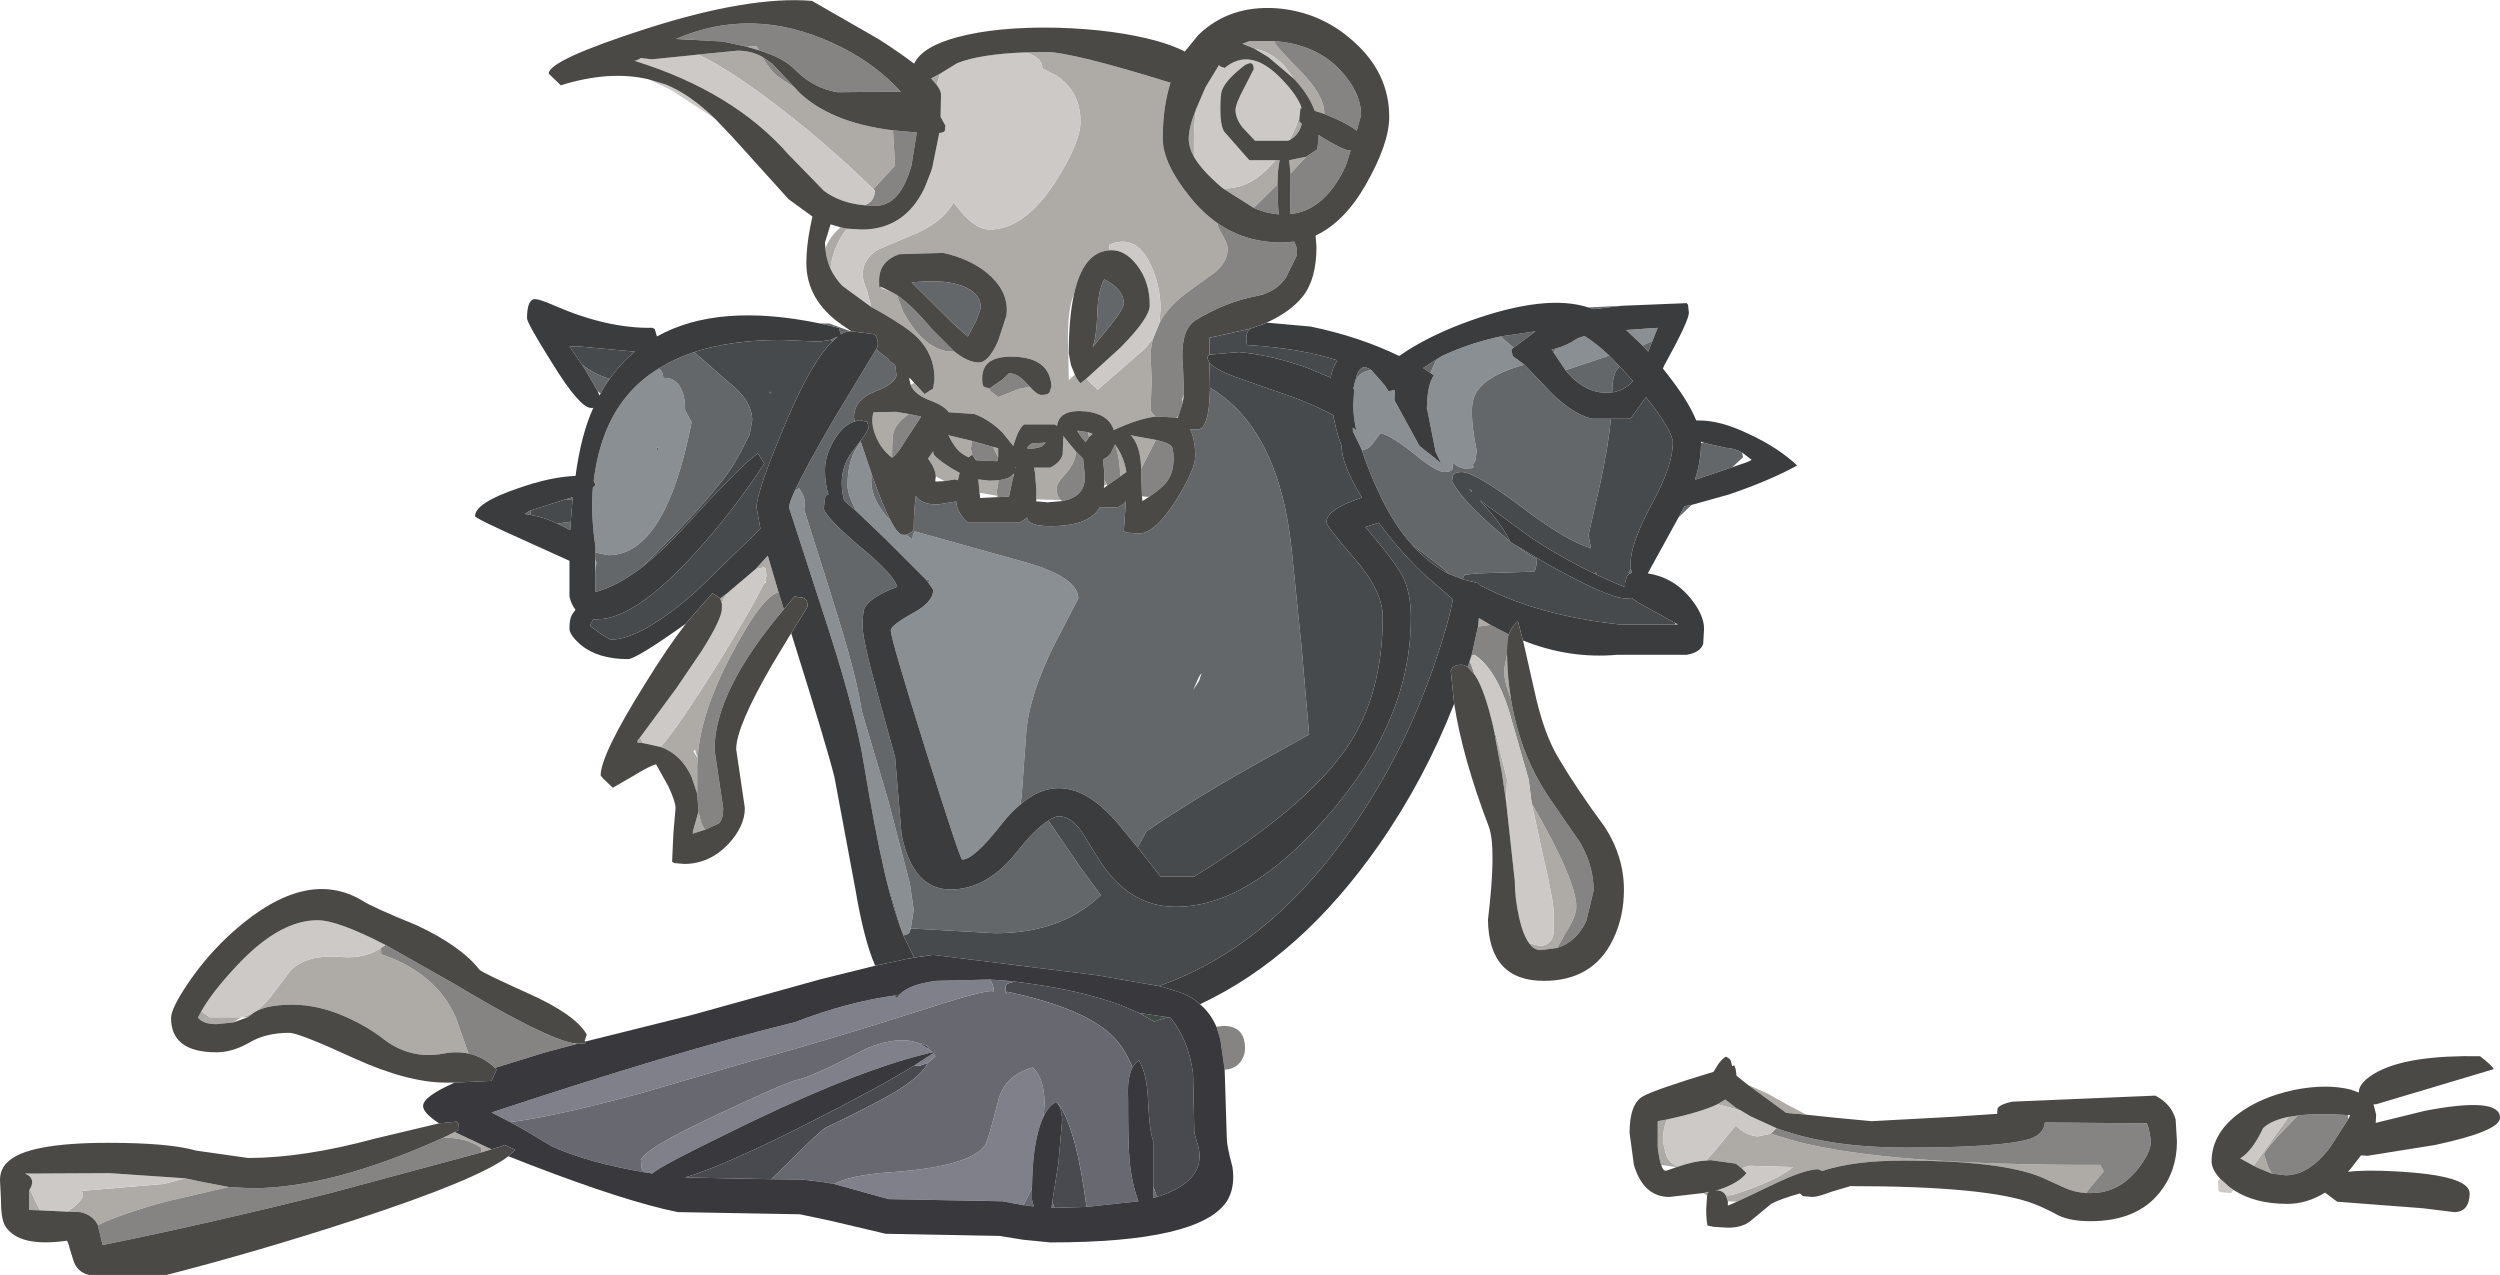 <?xml version="1.0" encoding="UTF-8" standalone="no"?>
<svg xmlns:ffdec="https://www.free-decompiler.com/flash" xmlns:xlink="http://www.w3.org/1999/xlink" ffdec:objectType="shape" height="147.2px" width="288.65px" xmlns="http://www.w3.org/2000/svg">
  <g transform="matrix(1.0, 0.0, 0.0, 1.0, 0.0, 0.0)">
    <path d="M165.85 41.5 L166.5 41.1 Q169.7 39.6 173.25 38.85 L174.75 40.15 174.5 40.35 174.65 41.1 176.0 42.1 Q170.6 43.6 170.05 46.35 169.7 48.05 170.5 52.05 L170.35 53.2 170.0 53.75 Q170.5 54.1 169.25 54.1 168.45 54.1 167.7 53.35 L167.75 53.5 167.7 54.15 Q167.55 54.5 166.75 54.5 165.85 54.5 163.4 52.5 160.75 50.35 159.4 50.0 L158.35 51.4 Q157.9 51.9 157.25 52.0 L157.2 51.85 156.2 49.8 156.2 49.35 156.6 49.7 Q156.25 48.1 156.25 46.8 L156.35 44.95 156.25 44.9 156.45 44.05 156.5 43.9 156.7 43.6 Q157.35 42.8 158.35 42.75 L159.85 44.45 160.35 45.2 160.95 45.0 161.05 45.1 161.0 46.2 163.9 51.5 Q165.15 52.45 166.4 53.5 L165.75 52.15 164.8 47.35 164.9 47.55 164.75 47.0 Q164.8 44.4 165.55 43.35 L165.15 43.05 165.85 41.5 M179.45 40.8 Q179.45 40.5 179.6 40.25 181.05 39.85 182.15 39.05 L182.95 38.8 Q184.2 39.55 185.8 41.05 L180.75 42.75 179.45 40.8 M117.8 92.9 Q116.7 93.8 115.65 95.15 112.45 99.25 111.1 99.25 110.85 99.25 106.85 86.5 102.85 73.75 102.85 72.8 102.85 72.2 105.3 70.85 107.75 69.55 107.75 68.1 L107.2 67.3 107.35 67.0 106.9 66.9 102.25 62.25 98.9 59.05 Q97.85 57.15 97.85 56.05 97.85 53.0 99.25 51.2 L99.4 51.05 100.6 54.6 100.6 55.6 Q100.6 57.75 102.85 60.15 103.7 61.75 104.25 61.75 L104.65 61.75 105.35 62.3 105.4 61.75 105.6 61.35 117.8 64.75 Q124.5 66.55 124.5 69.1 L121.75 74.4 Q118.85 80.2 118.5 84.5 L117.95 92.05 117.8 92.9 M189.65 39.9 L187.75 38.1 191.4 37.85 190.8 39.35 189.65 39.9 M76.05 42.55 Q76.5 42.75 76.6 43.65 77.45 43.55 78.1 44.15 79.1 45.1 79.1 47.25 L79.1 47.35 79.85 48.75 Q76.85 64.1 70.25 64.1 L68.75 63.8 68.75 63.1 Q68.2 59.55 68.45 56.3 L68.75 56.0 68.55 55.55 Q68.85 52.9 69.7 50.5 71.55 45.3 76.05 42.55 M91.75 56.7 L92.25 56.35 Q92.9 57.3 92.95 58.05 L92.85 58.85 95.7 67.85 97.0 72.05 Q98.95 78.45 99.5 82.1 L102.55 92.4 105.05 102.0 105.5 105.05 105.15 107.25 105.0 107.7 Q104.75 107.95 104.3 108.0 L104.2 107.7 104.15 107.55 102.2 101.0 Q101.0 95.8 99.75 88.25 98.75 81.9 94.8 70.0 L91.1 58.6 Q91.1 58.1 91.75 56.7 M75.85 52.25 L76.1 51.7 75.85 51.7 75.85 52.25" fill="#898f92" fill-rule="evenodd" stroke="none"/>
    <path d="M173.25 38.85 L177.3 38.25 174.75 40.15 173.25 38.85 M176.0 42.1 L178.4 44.6 Q181.1 47.6 183.75 48.35 L186.0 48.35 Q185.7 51.45 184.8 55.65 L183.4 61.8 183.7 63.3 Q180.75 62.4 175.7 58.55 170.3 54.5 168.75 54.5 167.95 54.5 167.75 54.9 L167.65 55.6 Q169.0 58.0 173.15 61.5 L174.35 62.5 174.4 62.6 175.0 62.95 Q176.25 63.9 177.45 64.55 L177.45 64.65 Q177.4 65.6 177.15 66.0 L170.7 66.2 169.15 66.35 168.95 66.65 168.9 66.9 167.25 66.25 166.75 65.75 163.0 62.85 Q161.05 60.7 159.5 57.5 158.05 54.5 157.25 52.0 157.9 51.9 158.35 51.4 L159.4 50.0 Q160.75 50.35 163.4 52.5 165.85 54.5 166.75 54.5 167.55 54.5 167.7 54.15 L167.75 53.5 167.7 53.35 Q168.45 54.1 169.25 54.1 170.5 54.1 170.0 53.75 L170.35 53.2 170.5 52.05 Q169.7 48.05 170.05 46.35 170.6 43.6 176.0 42.1 M188.3 65.65 L188.4 66.1 188.4 66.15 188.1 66.25 188.05 66.1 188.3 65.65 M156.65 43.35 Q157.15 41.85 158.35 42.75 157.35 42.8 156.7 43.6 L156.65 43.35 M164.8 47.35 L164.75 47.2 164.75 47.0 164.9 47.55 164.8 47.35 M165.15 43.05 L164.3 42.5 165.85 41.5 165.15 43.05 M179.6 40.25 Q179.45 40.5 179.45 40.8 L179.15 40.35 179.6 40.25 M180.75 42.75 L185.8 41.05 187.0 42.3 186.6 42.8 Q186.15 43.6 186.15 45.3 L185.5 45.35 Q183.05 45.35 181.05 43.1 L180.75 42.75 M183.4 35.5 L187.35 35.3 184.0 35.7 183.4 35.5 M195.3 58.3 L193.8 59.75 194.3 58.8 194.5 58.45 195.3 58.3 M94.7 37.35 L95.75 37.35 98.2 38.25 Q97.65 38.25 97.1 38.6 L96.85 37.85 94.7 37.35 M131.35 97.85 L129.25 95.3 Q125.7 91.0 122.25 91.0 119.95 91.0 117.8 92.9 L117.95 92.05 118.5 84.5 Q118.85 80.2 121.75 74.4 L124.5 69.1 Q124.5 66.55 117.8 64.75 L105.6 61.35 105.4 61.75 105.35 62.3 104.65 61.75 105.25 61.45 105.5 61.1 Q105.5 58.95 105.75 57.25 106.35 58.25 108.25 58.25 L110.4 57.9 Q110.5 59.2 111.75 60.35 L117.75 60.35 118.6 59.75 118.6 59.95 Q119.0 60.75 121.25 60.75 125.8 60.75 127.0 58.55 L128.75 58.6 Q129.35 58.6 130.0 57.9 L129.75 61.35 130.15 61.5 131.5 61.6 Q133.35 61.6 135.8 57.75 138.0 54.2 138.0 52.7 138.0 50.7 137.4 49.55 L138.25 49.6 Q139.6 49.6 139.7 45.0 L139.7 44.75 Q141.35 45.75 142.65 47.05 148.0 52.35 149.15 63.6 L150.3 74.9 151.15 84.8 145.05 88.2 Q137.65 92.35 132.35 96.0 L131.35 97.85 M107.2 67.3 L106.9 66.9 107.35 67.0 107.2 67.3 M98.9 59.05 L97.45 57.8 Q96.65 54.55 98.3 52.3 L99.35 50.9 99.4 51.05 99.25 51.2 Q97.85 53.0 97.85 56.05 97.85 57.15 98.9 59.05 M98.7 48.65 Q97.4 49.05 96.4 50.65 95.25 52.5 95.25 54.3 95.25 55.85 95.65 57.1 95.4 57.15 95.3 57.3 L95.1 58.75 Q95.6 60.0 99.4 63.2 103.15 66.3 103.6 67.75 100.55 68.9 99.85 70.15 99.6 70.6 99.6 72.35 99.6 73.95 101.45 80.55 L103.35 87.45 104.1 96.4 Q105.4 102.7 109.75 102.7 113.9 102.7 117.3 98.5 119.55 95.65 121.05 94.75 L124.85 100.3 127.1 103.35 Q122.55 107.75 114.9 107.75 L105.25 107.2 105.15 107.25 105.5 105.05 105.05 102.0 102.55 92.4 99.5 82.1 Q98.95 78.45 97.0 72.05 L95.7 67.85 92.85 58.85 92.95 58.05 Q92.9 57.3 92.25 56.35 L91.75 56.7 Q92.95 54.1 96.25 48.45 L101.15 40.35 102.65 41.5 102.6 41.6 103.35 42.15 103.5 43.25 Q103.5 44.25 101.05 45.2 98.6 46.15 98.6 48.2 L98.7 48.65 M190.8 39.35 L190.3 40.6 189.65 39.9 190.8 39.35 M201.15 52.25 L201.25 52.8 200.0 53.95 195.7 55.4 Q196.4 53.2 196.4 51.15 L196.8 51.15 199.25 51.7 Q200.25 51.75 201.15 52.25 M184.15 66.15 L184.3 66.1 184.35 66.25 184.15 66.15 M127.5 32.25 Q129.75 33.4 129.75 35.05 129.75 35.6 128.35 37.4 L126.15 40.1 Q126.6 38.95 126.7 36.2 126.75 33.65 127.5 32.25 M80.15 40.65 L84.15 44.15 Q86.85 46.25 86.85 48.55 L86.55 50.2 86.25 50.75 Q84.95 53.5 83.5 55.35 80.0 59.8 74.0 65.6 71.2 67.7 68.75 68.35 L68.75 66.1 68.85 64.95 68.75 64.5 68.75 63.8 70.25 64.1 Q76.85 64.1 79.85 48.75 L79.1 47.35 79.1 47.25 Q79.1 45.1 78.1 44.15 77.45 43.55 76.6 43.65 76.5 42.75 76.05 42.55 77.9 41.4 80.15 40.65 M96.2 39.35 L95.85 39.25 96.75 38.85 96.2 39.35 M89.05 45.25 L88.95 45.45 88.85 45.25 89.05 45.25 M111.55 33.2 Q113.25 34.0 113.25 35.55 L112.75 36.95 111.75 38.85 110.3 37.6 105.25 32.6 106.65 32.5 Q109.8 32.35 111.55 33.2 M100.6 54.6 L100.75 55.05 Q101.95 58.45 102.85 60.15 100.6 57.75 100.6 55.6 L100.6 54.6 M102.2 101.0 L104.15 107.55 104.15 107.6 Q103.15 105.0 102.2 101.0 M138.45 78.6 L138.75 77.7 138.45 78.1 137.75 79.7 138.45 78.6 M69.0 45.15 L67.7 42.9 67.2 42.1 Q68.7 43.25 70.4 43.75 69.8 44.55 69.35 45.45 L69.0 45.15 M75.85 52.25 L75.85 51.7 76.1 51.7 75.85 52.25 M61.25 58.95 L61.25 59.1 61.25 59.45 60.6 59.35 61.1 59.0 61.25 58.95 M64.35 60.45 L65.9 60.25 65.85 61.2 64.35 60.45 M66.1 57.75 L65.35 57.65 66.15 57.4 66.1 57.75" fill="#636769" fill-rule="evenodd" stroke="none"/>
    <path d="M186.0 48.35 L188.25 48.35 190.05 45.85 Q193.15 49.8 193.15 51.1 193.15 53.75 190.7 58.25 188.25 62.75 188.25 65.2 L188.3 65.65 188.05 66.1 188.1 66.25 187.85 66.5 187.75 66.85 Q187.55 67.35 187.65 67.8 182.15 65.6 176.8 62.1 L170.85 57.75 Q173.45 60.55 174.35 62.5 L173.15 61.5 Q169.0 58.0 167.65 55.6 L167.75 54.9 Q167.95 54.5 168.75 54.5 170.3 54.5 175.7 58.55 180.75 62.4 183.7 63.3 L183.4 61.8 184.8 55.65 Q185.7 51.45 186.0 48.35 M175.0 62.95 L178.35 64.95 Q185.7 69.1 187.75 69.1 L188.4 69.05 189.1 69.55 193.45 71.95 193.35 72.1 187.0 72.1 Q177.4 71.05 170.75 67.5 L170.75 67.35 168.9 66.9 168.95 66.65 169.15 66.35 170.7 66.2 177.15 66.0 Q177.4 65.6 177.45 64.65 L177.45 64.55 Q176.25 63.9 175.0 62.95 M167.25 66.25 Q164.95 65.05 163.0 62.85 L166.75 65.75 167.25 66.25 M156.5 43.9 L156.65 43.35 156.7 43.6 156.5 43.9 M144.35 37.95 Q143.9 38.35 143.9 39.05 143.9 39.8 144.05 39.85 L144.15 39.85 Q150.05 40.2 154.4 41.6 L154.0 42.35 Q153.75 42.95 153.65 43.6 L151.15 42.55 Q146.9 41.0 143.05 40.65 L139.65 40.95 139.65 39.0 144.35 37.95 M139.65 41.9 Q140.25 42.6 142.55 43.5 L149.55 45.95 Q152.05 46.9 153.95 47.95 L154.0 48.3 Q154.45 50.45 154.9 51.45 L154.9 51.5 Q154.9 53.6 157.25 57.45 L156.4 57.75 Q153.15 58.95 153.15 60.3 153.15 60.75 156.4 64.5 159.65 68.25 159.65 71.2 159.65 80.2 155.55 86.25 150.85 93.2 137.9 101.2 L134.0 101.2 131.35 97.85 132.35 96.0 Q137.65 92.35 145.05 88.2 L151.15 84.8 150.3 74.9 149.15 63.6 Q148.0 52.35 142.65 47.05 141.35 45.75 139.7 44.75 L139.65 41.9 M121.05 94.75 Q121.75 94.25 122.25 94.25 123.6 94.25 124.8 95.9 L127.05 99.5 Q130.45 104.7 135.75 104.7 144.15 104.7 153.25 94.25 162.9 83.25 162.9 71.35 162.9 68.4 161.95 66.55 161.1 64.9 157.65 60.85 L159.2 60.35 Q161.4 63.4 164.3 66.2 L167.75 69.2 Q167.25 72.0 165.5 77.05 162.4 85.95 157.5 93.5 147.55 109.0 133.8 113.85 L126.65 112.6 107.75 110.25 105.6 110.55 105.5 110.45 104.3 108.0 Q104.75 107.95 105.0 107.7 L105.15 107.25 105.25 107.2 114.9 107.75 Q122.55 107.75 127.1 103.35 L124.85 100.3 121.05 94.75 M186.15 45.3 Q186.15 43.6 186.6 42.8 L187.0 42.3 188.55 44.0 Q187.55 45.1 186.15 45.3 M184.15 66.15 L184.35 66.25 184.3 66.1 184.15 66.15 M169.65 56.5 L169.9 56.8 169.9 56.6 169.65 56.5 M74.0 65.6 Q80.0 59.8 83.5 55.35 84.95 53.5 86.25 50.75 L86.55 50.2 86.85 48.55 Q86.85 46.25 84.15 44.15 L80.15 40.65 Q84.45 39.25 90.25 39.25 L94.55 39.45 95.85 39.25 96.2 39.35 Q93.9 41.45 91.0 48.15 87.35 56.7 87.35 58.6 L87.8 61.05 80.4 68.25 Q74.05 73.85 70.5 73.85 L69.45 73.25 68.1 72.25 68.5 71.5 69.0 71.5 Q73.6 71.5 81.25 62.75 85.1 58.35 88.25 53.5 L87.5 52.35 Q85.75 53.5 78.9 61.0 76.3 63.8 74.0 65.6 M89.05 45.25 L88.85 45.25 88.95 45.45 89.05 45.25 M104.15 107.55 L104.2 107.7 104.15 107.6 104.15 107.55 M70.4 43.75 Q68.7 43.25 67.2 42.1 L65.75 40.0 66.85 40.0 73.3 40.6 Q71.65 41.95 70.4 43.75 M61.25 59.45 L61.25 59.1 61.25 58.95 65.3 57.65 65.35 57.65 66.1 57.75 65.9 60.25 64.35 60.45 Q62.8 59.7 61.25 59.45 M115.9 113.2 L117.3 113.35 116.9 113.4 115.9 113.2" fill="#474a4c" fill-rule="evenodd" stroke="none"/>
    <path d="M172.1 72.15 L170.65 72.35 170.75 71.35 172.1 72.15 M176.85 92.75 Q182.0 101.65 182.0 104.7 182.0 105.8 180.75 107.75 L179.8 109.45 177.9 109.7 Q177.1 109.7 176.55 108.9 L177.75 109.2 Q179.15 109.2 179.4 107.7 L179.4 105.55 Q179.4 104.0 178.1 98.55 L176.85 92.75 M174.45 80.7 Q173.65 78.65 173.65 77.35 L174.0 75.6 Q174.05 78.25 174.45 80.7 M172.65 85.2 L172.95 85.75 174.0 89.95 173.9 92.6 173.4 89.2 172.65 85.2 M204.45 130.9 L207.45 131.8 Q218.05 134.55 242.5 134.5 L242.9 135.25 241.35 137.1 240.85 137.75 Q239.5 137.65 238.4 137.15 L235.65 135.9 Q230.95 134.0 219.85 134.0 214.0 134.0 210.4 135.2 L209.9 135.0 Q208.25 135.05 204.65 136.8 L200.55 138.75 199.5 138.7 199.25 138.0 199.7 138.0 Q200.15 138.0 202.65 137.05 205.65 135.9 207.0 134.75 L201.95 134.6 201.1 134.9 200.4 134.35 197.5 133.95 197.0 134.0 198.1 132.75 200.4 129.95 Q201.75 131.2 203.0 131.2 L204.45 130.9 M247.9 129.75 L247.75 129.7 247.85 129.7 247.9 129.75 M208.55 128.7 L206.25 128.5 202.15 125.5 201.8 125.25 203.95 126.2 Q206.5 127.65 208.55 128.7 M196.65 137.75 L197.35 137.6 197.15 137.75 197.1 138.05 196.65 137.75 M198.3 127.5 L198.7 127.25 199.2 126.95 200.3 127.8 200.4 128.05 198.3 127.5 M192.5 129.25 Q192.0 130.25 192.0 131.85 L192.4 133.45 Q192.85 134.35 193.75 134.7 L193.6 134.75 193.5 134.75 191.8 134.5 Q191.55 133.8 191.4 132.45 L191.4 129.45 192.5 129.25 M198.35 137.4 L198.35 137.45 198.25 137.45 198.0 137.45 198.35 137.4 M262.3 135.5 L260.7 134.85 260.2 134.6 264.25 128.95 265.3 128.8 262.9 131.3 Q261.4 133.05 261.4 133.3 L261.9 134.75 262.3 135.5 M147.15 4.75 L147.15 4.85 Q147.15 5.15 150.05 8.1 152.9 11.0 152.9 13.0 L152.9 13.15 151.8 12.8 Q151.1 10.9 149.4 9.1 L148.25 7.55 Q146.7 5.95 144.8 5.6 L143.45 5.05 144.25 4.75 147.15 4.75 M148.85 16.2 Q149.9 14.35 150.1 12.95 L150.0 14.0 150.3 14.3 Q150.0 15.6 148.85 16.2 M150.15 12.5 L150.15 12.3 150.15 12.1 150.3 12.5 150.15 12.5 M138.1 12.6 Q137.85 14.3 137.85 16.45 L137.85 18.1 Q137.25 17.0 137.25 16.05 137.25 14.7 138.1 12.6 M141.2 21.75 L141.5 21.75 Q144.6 21.75 147.25 18.5 L147.75 18.5 Q147.5 19.6 147.5 21.3 L144.75 24.0 141.2 21.75 M149.0 20.05 L148.85 18.5 150.8 18.1 149.0 20.05 M152.25 15.85 L152.25 15.6 152.35 15.65 152.25 15.85 M100.6 35.45 L100.1 33.55 Q99.6 32.35 99.6 31.75 99.6 29.95 101.3 28.85 L105.05 27.25 Q108.75 25.85 110.1 23.35 112.35 26.5 114.25 26.5 118.3 26.5 121.85 21.0 124.75 16.45 124.75 14.05 124.75 10.6 122.0 8.75 L120.35 7.9 120.35 7.85 Q120.35 6.6 118.35 6.05 L120.75 6.0 Q123.7 6.0 135.15 9.55 134.25 12.35 134.25 16.0 134.25 18.85 137.4 22.75 138.85 24.55 140.55 25.75 140.6 26.3 141.15 27.15 141.75 28.15 141.75 28.75 141.75 30.15 140.35 31.4 L137.3 33.6 Q134.9 35.3 133.85 37.35 L134.0 35.7 Q134.0 33.05 132.85 30.55 131.15 26.95 128.1 28.25 L128.1 28.9 Q125.05 29.1 124.0 34.0 L123.85 34.35 Q123.15 36.45 123.35 40.7 L123.4 43.9 124.1 43.25 Q124.35 43.85 124.75 44.25 L125.45 43.7 125.6 43.9 126.75 45.0 132.3 40.15 133.15 39.05 Q132.85 40.05 132.85 41.2 L133.0 44.35 132.95 44.5 132.85 47.3 Q132.85 47.55 133.4 48.1 131.4 48.35 128.6 49.65 128.0 47.8 125.4 47.5 122.3 47.2 122.05 49.15 L122.0 49.15 121.75 49.0 118.25 49.0 Q117.65 49.45 117.15 51.0 L117.0 51.5 115.75 49.95 Q114.25 48.45 112.5 47.8 L109.55 47.6 Q109.0 46.85 107.55 46.3 105.6 45.6 105.15 44.45 L105.2 44.4 105.55 44.2 106.75 45.5 107.75 44.85 107.9 43.75 Q107.9 40.95 105.9 38.95 104.75 37.8 101.6 36.0 L100.6 35.45 M108.55 8.5 L108.15 9.8 107.5 9.05 108.55 8.5 M107.65 19.3 L107.7 19.4 106.75 21.7 107.5 19.8 107.65 19.3 M97.8 26.4 L97.25 27.15 Q96.05 29.1 95.9 31.05 95.4 29.95 95.3 28.7 95.65 27.65 96.55 26.7 L97.05 26.25 97.8 26.4 M145.65 34.05 L145.65 34.0 145.8 34.0 145.65 34.05 M135.85 48.25 L135.85 48.2 135.85 48.25 M86.25 5.4 L87.35 5.3 87.6 5.8 86.25 5.4 M103.1 15.05 L103.35 19.1 101.2 21.45 100.85 21.85 Q94.85 16.0 88.45 11.25 83.8 7.8 80.6 6.3 L85.15 5.85 Q86.7 5.85 88.0 6.55 88.8 7.95 89.75 8.8 L91.8 10.15 92.2 10.6 Q95.85 14.15 103.1 15.05 M73.35 7.05 L73.25 7.0 73.4 7.0 73.35 7.0 73.35 7.05 M110.2 40.6 Q111.8 41.85 113.0 41.85 114.15 41.85 115.25 39.35 L116.2 36.45 116.25 35.8 Q116.25 33.4 113.95 31.5 111.9 29.85 108.9 29.2 L103.8 29.35 Q101.5 30.2 101.5 32.35 101.5 33.6 101.6 33.1 L101.8 33.15 101.75 33.25 103.0 33.75 103.55 34.05 104.25 35.95 Q106.8 40.6 110.0 40.6 L110.2 40.6 M103.0 52.85 Q101.7 51.85 101.1 50.3 100.5 48.85 100.85 47.6 L103.45 47.55 104.95 47.8 Q103.6 48.7 103.2 49.8 103.0 50.4 103.0 52.6 L103.0 52.85 M118.9 44.65 Q119.75 45.6 120.25 45.6 121.05 45.6 121.2 45.25 L121.4 44.6 Q121.2 41.4 117.3 41.2 113.4 40.95 113.4 43.7 113.4 44.5 113.6 44.65 L114.2 44.85 114.35 45.15 115.25 45.85 117.65 44.9 118.9 44.65 M116.9 54.85 L117.05 54.65 117.0 55.05 116.9 54.85 M113.1 56.9 L112.95 55.35 114.25 55.5 115.3 55.45 115.1 56.7 115.15 57.25 113.1 56.9 M117.2 53.95 L117.25 53.95 117.2 54.1 117.2 53.95 M119.65 57.65 L119.65 56.5 119.5 54.6 119.4 54.05 119.5 54.0 121.25 54.0 Q122.45 53.4 122.7 52.45 L122.75 50.95 122.75 50.75 122.85 50.6 122.85 50.45 123.5 51.25 124.25 52.15 124.25 52.25 Q124.05 53.6 123.0 54.75 122.0 55.8 122.0 56.35 122.0 57.2 122.35 57.6 L122.5 57.75 119.65 57.65 M114.65 51.6 L115.25 51.75 115.25 52.8 114.65 51.6 M112.8 53.15 L112.65 53.1 112.55 52.95 112.8 53.15 M112.25 52.5 L111.85 52.8 Q111.25 52.55 110.8 52.15 110.2 51.65 109.5 50.25 L112.2 50.9 112.1 51.85 112.25 52.5 M108.05 55.0 Q108.0 54.1 107.15 52.95 L107.7 52.15 107.75 52.1 107.75 52.3 Q107.75 52.7 109.75 54.0 L110.8 54.6 110.6 55.45 110.25 55.35 109.05 55.55 108.05 55.0 M88.4 67.25 L88.5 66.9 88.2 67.45 88.4 67.25 M87.25 65.7 L88.65 64.15 89.9 68.4 Q89.6 68.45 89.15 68.75 87.7 69.8 85.65 73.4 80.9 81.6 80.55 87.5 L80.5 87.35 80.3 86.85 80.3 86.6 80.05 86.7 80.55 87.55 80.55 87.6 80.5 88.5 80.5 91.65 79.85 89.7 Q78.65 87.1 76.3 86.25 78.75 83.3 83.3 75.95 88.5 67.4 88.5 66.45 L88.4 65.65 88.25 65.5 87.25 65.7 M83.95 68.5 L83.5 69.25 83.35 69.7 83.15 69.1 83.95 68.5 M73.9 85.15 L74.25 85.8 73.6 85.75 73.6 85.5 73.9 85.15 M81.4 95.8 L80.0 96.25 80.0 96.0 80.65 93.7 Q80.9 95.15 81.4 95.8 M131.75 54.15 L131.75 53.9 Q131.65 51.5 130.65 50.35 L130.5 50.25 133.5 50.8 133.45 50.8 131.75 54.15 M132.7 57.35 L132.55 57.45 132.3 57.35 132.7 57.35 M127.5 55.35 L127.8 55.95 127.5 56.0 127.5 55.35 M129.35 55.0 Q129.3 53.05 128.8 51.4 129.8 52.8 130.05 54.5 L129.35 55.0 M125.75 50.45 L125.6 49.9 126.15 50.1 125.75 50.45 M124.6 49.75 L124.5 49.95 124.4 49.75 124.6 49.75 M66.2 120.45 L66.65 120.5 66.35 120.6 66.2 120.45 M44.0 109.45 Q44.0 110.6 44.1 110.2 50.45 112.4 52.65 117.55 L54.05 121.5 54.1 121.65 Q52.75 121.35 51.2 121.65 47.25 122.4 44.0 119.75 42.4 118.55 40.35 117.6 36.95 116.0 33.75 116.0 30.35 116.0 29.0 117.15 L28.6 117.45 27.85 117.45 26.95 118.05 24.95 118.25 Q23.5 118.25 22.85 117.5 L23.25 116.75 24.2 117.45 27.7 117.45 Q29.55 117.25 31.2 115.15 L33.6 112.0 Q35.5 110.15 39.5 110.5 42.1 110.7 44.0 109.45 M52.5 130.7 L56.75 132.7 55.6 133.05 55.55 132.3 55.5 132.5 Q53.85 131.35 51.2 131.35 L52.5 130.7 M26.4 137.05 L19.3 138.7 Q14.1 140.1 11.3 141.45 10.7 140.25 9.25 139.95 L7.75 139.9 Q9.2 139.0 9.6 138.05 L9.45 137.5 18.9 136.7 21.4 136.05 22.8 136.35 26.4 137.05 M3.2 135.65 L3.35 135.5 3.4 135.5 3.4 135.8 3.2 135.65 M4.65 139.75 L3.35 139.7 3.35 137.45 3.45 137.3 4.1 138.75 4.65 139.75" fill="#aeaba7" fill-rule="evenodd" stroke="none"/>
    <path d="M140.45 118.55 L141.25 118.45 Q143.75 118.45 143.75 121.05 143.75 121.85 143.3 122.5 142.65 123.45 141.4 123.5 L140.9 120.0 140.45 118.55 M8.0 144.0 L7.95 143.95 8.0 143.9 8.0 144.0 M170.65 72.35 L172.1 72.15 174.2 73.25 174.05 73.75 174.0 75.0 174.0 75.6 173.65 77.35 Q173.65 78.65 174.45 80.7 175.5 87.2 179.0 92.3 L182.45 97.3 Q184.0 100.0 184.0 102.8 L183.15 106.35 Q182.0 108.75 179.8 109.45 L180.75 107.75 Q182.0 105.8 182.0 104.7 182.0 101.65 176.85 92.75 L176.5 90.0 174.2 82.0 Q172.7 77.25 170.25 75.6 L169.9 75.65 169.9 75.7 170.65 72.35 M172.65 85.2 L172.45 84.1 172.95 85.75 172.65 85.2 M170.3 77.95 L169.45 77.0 169.8 76.0 169.75 76.45 170.3 77.95 M240.85 137.75 L241.35 137.1 242.9 135.25 242.5 134.5 Q218.05 134.55 207.45 131.8 L204.45 130.9 205.1 130.25 Q211.1 132.5 220.1 132.5 231.1 132.5 234.35 131.5 236.0 130.95 236.1 129.6 L247.75 129.7 247.9 129.75 248.1 130.35 248.35 131.7 Q248.35 133.15 246.65 135.2 244.5 137.75 241.45 137.75 L240.85 137.75 M200.3 127.8 L201.05 128.25 200.4 128.05 200.3 127.8 M262.3 135.5 L261.9 134.75 261.4 133.3 Q261.4 133.05 262.9 131.3 L265.3 128.8 Q267.65 128.5 271.1 128.75 L271.1 129.25 269.05 132.45 Q266.6 135.7 263.9 135.7 L262.3 135.5 M152.9 13.15 L152.9 13.0 Q152.9 11.0 150.05 8.1 147.15 5.15 147.15 4.85 L147.15 4.75 Q151.9 5.1 154.7 8.05 157.15 10.65 157.15 13.3 L156.65 15.1 Q155.85 14.45 154.2 13.7 L152.9 13.15 M147.5 21.3 L147.5 21.5 Q147.5 23.4 147.65 24.75 146.2 24.65 144.75 24.0 L147.5 21.3 M149.0 20.05 L150.8 18.1 152.1 17.25 152.25 15.85 152.35 15.65 152.65 15.85 Q155.1 17.35 155.75 17.35 L155.95 17.35 155.4 19.1 Q153.3 23.65 149.95 24.55 L149.45 24.65 148.95 24.7 149.0 21.55 149.0 20.05 M122.0 49.15 L122.05 49.15 122.05 49.2 122.0 49.15 M133.4 48.1 Q132.85 47.55 132.85 47.3 L132.95 44.5 133.0 44.35 132.85 41.2 Q132.85 40.05 133.15 39.05 L133.85 37.35 Q134.9 35.3 137.3 33.6 L140.35 31.4 Q141.75 30.15 141.75 28.75 141.75 28.15 141.15 27.15 140.6 26.3 140.55 25.75 143.8 28.0 148.0 28.0 L149.45 27.9 149.75 28.7 149.75 29.45 148.5 32.0 Q147.55 33.45 145.8 34.0 L145.65 34.0 145.65 34.05 145.0 34.2 Q141.4 34.9 138.0 37.0 136.15 38.2 136.6 42.6 L136.7 45.55 136.5 46.05 136.55 46.5 136.05 48.05 135.85 48.2 133.4 48.1 M86.25 5.4 L83.5 4.8 78.05 4.5 Q86.8 0.7 96.1 4.95 100.3 6.85 103.3 9.85 L104.0 10.6 101.4 10.6 96.7 10.65 Q93.95 10.2 91.85 8.1 90.55 6.7 87.6 5.8 L87.35 5.3 86.25 5.4 M103.1 15.05 L105.85 15.3 105.25 19.05 Q103.95 23.75 101.15 23.75 L99.8 23.7 Q101.0 23.25 101.0 22.0 L100.85 21.85 101.2 21.45 103.35 19.1 103.1 15.05 M88.0 6.55 L89.15 7.35 91.8 10.15 89.75 8.8 Q88.8 7.95 88.0 6.55 M110.2 40.6 L110.0 40.6 Q106.8 40.6 104.25 35.95 L103.55 34.05 Q105.35 35.3 107.6 38.0 L110.2 40.6 M103.0 52.85 L103.0 52.6 Q103.0 50.4 103.2 49.8 103.6 48.7 104.95 47.8 L106.35 48.1 106.1 48.5 104.55 50.85 Q103.65 52.4 103.0 52.85 M114.2 44.85 L114.25 44.85 115.7 43.85 116.5 43.1 Q117.55 43.1 118.6 44.35 L118.9 44.65 117.65 44.9 115.25 45.85 114.35 45.15 114.2 44.85 M120.75 51.1 L120.5 51.35 Q120.25 51.75 118.65 51.85 L118.65 51.6 118.85 51.4 Q119.0 51.25 119.15 51.2 L120.75 51.1 M117.0 55.05 L116.9 55.45 116.5 57.35 115.15 57.4 115.15 57.25 115.1 56.7 115.3 55.45 Q116.45 55.3 116.9 54.85 L117.0 55.05 M119.4 54.05 L119.4 54.0 119.5 54.0 119.4 54.05 M122.75 50.75 L122.75 50.3 122.85 50.45 122.85 50.6 122.75 50.75 M124.25 52.15 L125.05 52.95 125.25 54.85 Q125.4 57.35 122.65 57.85 L122.5 57.75 122.35 57.6 Q122.0 57.2 122.0 56.35 122.0 55.8 123.0 54.75 124.05 53.6 124.25 52.25 L124.25 52.15 M114.65 51.6 L115.25 52.8 115.15 53.25 112.8 53.15 112.55 52.95 112.25 52.5 112.1 51.85 112.2 50.9 114.65 51.6 M80.5 91.65 L80.5 88.5 80.55 87.6 80.55 87.55 80.55 87.5 Q80.9 81.6 85.65 73.4 87.7 69.8 89.15 68.75 89.6 68.45 89.9 68.4 L90.5 70.35 Q82.5 79.8 82.5 86.55 L83.0 89.95 83.5 93.3 Q83.5 94.7 82.95 95.1 L81.4 95.8 Q80.9 95.15 80.65 93.7 L80.5 91.65 M133.5 50.8 Q134.8 51.1 135.2 51.45 135.5 51.7 135.5 53.0 135.5 54.6 134.7 55.65 134.1 56.4 132.7 57.35 L132.3 57.35 131.85 57.3 131.75 54.15 133.45 50.8 133.5 50.8 M127.5 55.35 L127.5 54.55 127.35 53.05 Q127.9 52.8 128.25 52.35 L128.75 51.3 128.8 51.4 Q129.3 53.05 129.35 55.0 L128.2 55.8 127.85 56.05 127.8 55.95 127.5 55.35 M125.6 49.9 L125.75 50.45 125.35 51.05 124.95 50.6 124.5 49.95 124.6 49.75 125.6 49.9 M66.35 120.6 L62.8 121.55 57.15 123.3 Q55.8 122.0 54.1 121.65 L54.05 121.5 52.65 117.55 Q50.45 112.4 44.1 110.2 44.0 110.6 44.0 109.45 L44.5 109.1 52.1 113.4 Q62.85 119.85 66.2 120.45 L66.35 120.6 M51.2 131.35 Q53.85 131.35 55.5 132.5 L55.55 132.3 55.6 133.05 38.15 137.75 Q23.75 141.35 11.85 143.75 L11.3 141.5 11.3 141.45 Q14.1 140.1 19.3 138.7 L26.4 137.05 29.0 137.2 Q38.3 137.2 51.2 131.35" fill="#868483" fill-rule="evenodd" stroke="none"/>
    <path d="M82.55 13.7 L77.5 10.4 74.85 9.15 76.85 9.75 Q79.6 10.85 82.55 13.7 M169.9 75.7 L169.9 75.65 170.25 75.6 Q172.7 77.25 174.2 82.0 L176.5 90.0 176.85 92.75 178.1 98.55 Q179.4 104.0 179.4 105.55 L179.4 107.7 Q179.15 109.2 177.75 109.2 L176.55 108.9 Q175.85 107.95 175.4 105.95 174.9 103.7 174.9 101.75 L173.9 92.6 174.0 89.95 172.95 85.75 172.45 84.1 Q171.45 79.7 170.3 77.95 L169.75 76.45 169.8 76.0 169.9 75.7 M205.1 130.25 L204.45 130.9 203.0 131.2 Q201.75 131.2 200.4 129.95 L198.1 132.75 197.0 134.0 Q195.65 134.05 193.75 134.7 192.85 134.35 192.4 133.45 L192.0 131.85 Q192.0 130.25 192.5 129.25 196.4 128.4 198.3 127.5 L200.4 128.05 201.05 128.25 202.15 128.9 205.1 130.25 M201.1 134.9 L201.95 134.6 207.0 134.75 Q205.65 135.9 202.65 137.05 200.15 138.0 199.7 138.0 L199.25 138.0 Q198.95 137.5 198.35 137.45 L198.35 137.4 Q200.7 136.65 201.65 135.45 L201.1 134.9 M257.9 137.4 L257.6 137.75 256.4 137.65 256.15 137.5 256.1 136.35 256.3 136.05 257.35 137.0 257.9 137.4 M264.25 128.95 L260.2 134.6 258.65 133.75 Q260.05 132.9 261.3 130.25 262.25 129.35 264.25 128.95 M144.8 5.6 Q146.7 5.95 148.25 7.55 L149.4 9.1 146.45 6.6 144.8 5.6 M148.85 16.2 L148.65 16.25 144.9 16.25 143.45 14.7 Q142.65 13.65 142.65 12.7 142.65 12.0 143.7 10.05 L144.75 8.0 Q144.75 7.2 144.25 7.3 L143.75 7.5 Q141.55 9.2 141.1 10.4 140.9 10.85 140.9 12.6 140.9 14.5 141.35 15.2 L144.25 18.5 147.25 18.5 Q144.6 21.75 141.5 21.75 L141.2 21.75 140.9 21.5 Q138.75 19.65 137.85 18.1 L137.85 16.45 Q137.85 14.3 138.1 12.6 L139.2 10.05 140.75 7.5 140.85 7.65 141.4 7.85 Q144.2 5.5 147.55 8.7 149.5 10.6 150.15 12.1 L150.15 12.3 150.15 12.5 150.1 12.95 Q149.9 14.35 148.85 16.2 M118.35 6.05 Q120.35 6.6 120.35 7.85 L120.35 7.9 122.0 8.75 Q124.75 10.6 124.75 14.05 124.75 16.45 121.85 21.0 118.3 26.5 114.25 26.5 112.35 26.5 110.1 23.35 108.75 25.85 105.05 27.25 L101.3 28.85 Q99.6 29.95 99.6 31.75 99.6 32.35 100.1 33.55 L100.6 35.45 97.25 33.0 Q96.4 32.1 95.9 31.05 96.05 29.1 97.25 27.15 L97.8 26.4 99.5 26.5 Q104.45 26.5 106.75 21.7 L107.7 19.4 107.65 19.3 108.45 15.35 Q109.05 15.3 109.1 15.05 L109.15 14.5 108.6 13.5 108.65 10.95 Q108.65 10.45 108.15 9.8 L108.55 8.5 110.5 7.3 Q113.1 6.25 118.35 6.05 M133.15 39.05 L132.3 40.15 126.75 45.0 125.6 43.9 125.45 43.7 129.4 40.1 Q132.75 36.7 132.75 35.25 132.75 32.55 131.3 30.65 129.85 28.75 128.1 28.9 L128.1 28.25 Q131.15 26.95 132.85 30.55 134.0 33.05 134.0 35.7 L133.85 37.35 133.15 39.05 M100.85 21.85 L101.0 22.0 Q101.0 23.25 99.8 23.7 97.05 23.45 95.15 22.05 L91.05 17.85 Q84.7 10.6 73.35 7.05 L73.35 7.0 73.4 7.0 73.75 6.85 74.0 6.7 74.05 6.7 75.25 6.85 80.2 6.35 80.6 6.3 Q83.8 7.8 88.45 11.25 94.85 16.0 100.85 21.85 M87.25 65.7 L88.25 65.5 88.4 65.65 88.5 66.45 Q88.5 67.4 83.3 75.95 78.75 83.3 76.3 86.25 L74.25 85.8 73.9 85.15 78.1 79.45 81.05 75.1 Q83.35 71.45 83.35 70.25 L83.35 69.7 83.5 69.25 83.95 68.5 87.25 65.7 M44.5 109.1 L44.0 109.45 Q42.1 110.7 39.5 110.5 35.5 110.15 33.6 112.0 L31.2 115.15 Q29.55 117.25 27.7 117.45 L24.2 117.45 23.25 116.75 Q24.45 114.6 27.25 111.6 32.2 106.25 36.65 106.25 39.0 106.25 44.5 109.1 M3.4 135.8 L3.4 135.5 12.65 135.45 21.4 136.05 18.9 136.7 9.45 137.5 9.6 138.05 Q9.2 139.0 7.75 139.9 L4.65 139.75 4.1 138.75 3.45 137.3 Q4.0 136.4 3.4 135.8" fill="#ccc9c6" fill-rule="evenodd" stroke="none"/>
    <path d="M117.3 113.35 L118.75 113.55 Q124.9 114.4 129.4 116.05 L131.5 116.95 133.25 117.95 134.8 117.45 135.15 117.5 Q137.25 120.1 137.75 123.95 L137.9 130.8 138.4 132.55 Q138.75 134.25 137.9 135.5 136.75 137.2 133.6 138.2 L133.15 137.0 133.15 131.75 Q132.7 130.5 132.55 126.95 132.4 123.9 131.5 122.45 131.05 122.7 130.75 123.25 129.75 120.7 128.0 119.2 124.55 116.25 116.25 114.5 116.1 115.2 116.1 113.95 116.1 113.55 116.9 113.4 L117.3 113.35 M125.45 139.35 L121.75 139.45 121.5 138.75 122.2 134.3 122.65 129.2 122.45 127.95 122.2 127.55 122.25 127.5 Q124.3 130.45 125.45 139.35 M89.05 136.15 L79.1 135.95 Q83.5 134.65 93.0 129.85 101.6 125.5 105.6 123.0 L106.2 123.05 107.15 122.7 Q106.45 124.15 103.55 125.95 101.55 127.2 95.35 130.2 94.8 130.45 91.0 134.25 L89.05 136.15 M106.2 120.5 L106.25 120.45 107.05 120.75 107.3 121.2 106.2 120.5" fill="#494a50" fill-rule="evenodd" stroke="none"/>
    <path d="M58.9 129.55 L56.75 128.45 Q78.0 121.4 91.85 118.0 97.8 115.7 103.25 114.95 L103.55 115.25 103.85 114.85 Q104.95 113.65 108.1 113.25 L114.25 113.1 Q114.75 113.65 114.75 114.55 114.75 113.95 107.3 116.35 94.8 120.35 86.75 122.5 L73.9 126.25 Q63.95 128.95 58.9 129.55 M120.5 128.9 Q119.75 130.45 119.4 133.15 119.2 134.7 119.15 137.25 L118.15 139.15 115.75 138.7 102.6 138.45 96.3 136.7 Q98.35 135.65 102.8 135.35 112.05 134.7 113.75 132.2 114.1 131.65 115.25 127.1 116.0 124.15 119.25 123.25 120.6 124.55 120.6 127.45 L120.5 128.9 M105.6 123.0 L107.75 121.6 108.0 121.95 107.15 122.7 106.2 123.05 105.6 123.0 M107.65 121.5 Q99.75 123.3 86.9 129.45 75.7 134.85 75.35 135.5 L74.4 135.35 74.1 135.0 74.0 134.05 Q74.0 132.8 82.9 128.65 91.0 124.85 92.0 124.7 93.95 124.25 100.05 121.05 103.9 119.5 106.2 120.5 L107.3 121.2 107.65 121.5" fill="#80808b" fill-rule="evenodd" stroke="none"/>
    <path d="M114.25 113.1 L115.9 113.2 116.9 113.4 Q116.1 113.55 116.1 113.95 116.1 115.2 116.25 114.5 124.55 116.25 128.0 119.2 129.75 120.7 130.75 123.25 130.45 123.85 130.3 124.8 130.2 125.75 130.25 126.7 130.25 132.0 130.4 133.75 130.65 136.65 131.45 138.7 L125.45 139.35 Q124.3 130.45 122.25 127.5 L122.2 127.55 121.9 127.25 Q121.05 127.7 120.5 128.9 L120.6 127.45 Q120.6 124.55 119.25 123.25 116.0 124.15 115.25 127.1 114.1 131.65 113.75 132.2 112.05 134.7 102.8 135.35 98.35 135.65 96.3 136.7 L95.15 136.5 92.75 136.2 89.05 136.15 91.0 134.25 Q94.8 130.45 95.35 130.2 101.55 127.2 103.55 125.95 106.45 124.15 107.15 122.7 L108.0 121.95 107.75 121.6 107.9 121.45 107.65 121.5 107.3 121.2 107.05 120.75 106.25 120.45 106.2 120.5 Q103.9 119.5 100.05 121.05 93.95 124.25 92.0 124.7 91.0 124.85 82.9 128.65 74.0 132.8 74.0 134.05 L74.1 135.0 74.4 135.35 Q67.9 134.25 63.7 132.35 60.85 130.6 58.9 129.55 63.95 128.95 73.9 126.25 L86.75 122.5 Q94.8 120.35 107.3 116.35 114.75 113.95 114.75 114.55 114.75 113.65 114.25 113.1 M133.6 138.2 L133.15 138.3 133.15 137.0 133.6 138.2 M121.75 139.45 L121.4 139.45 121.5 138.75 121.75 139.45 M119.15 137.25 L119.15 138.5 119.35 139.3 118.35 139.15 118.15 139.15 119.15 137.25" fill="#686870" fill-rule="evenodd" stroke="none"/>
    <path d="M173.25 38.85 Q169.7 39.6 166.5 41.1 L165.85 41.5 164.3 42.5 165.15 43.05 165.55 43.35 Q164.8 44.4 164.75 47.0 L164.75 47.2 164.8 47.35 165.75 52.15 166.4 53.5 Q165.15 52.45 163.9 51.5 L161.0 46.2 161.05 45.1 160.95 45.0 160.35 45.2 159.85 44.45 158.35 42.75 Q157.15 41.85 156.65 43.35 L156.5 43.9 156.45 44.05 156.25 44.9 156.35 44.95 156.25 46.8 Q156.25 48.1 156.6 49.7 L156.2 49.35 156.2 49.8 157.2 51.85 157.25 52.0 Q158.05 54.5 159.5 57.5 161.05 60.7 163.0 62.85 164.95 65.05 167.25 66.25 L168.9 66.9 170.75 67.35 170.75 67.5 Q177.4 71.05 187.0 72.1 L193.35 72.1 193.75 72.1 193.45 71.95 189.1 69.55 188.4 69.05 187.75 69.1 Q185.7 69.1 178.35 64.95 L175.0 62.95 174.4 62.6 174.35 62.5 Q173.45 60.55 170.85 57.75 L176.8 62.1 Q182.15 65.6 187.65 67.8 187.55 67.35 187.75 66.85 L187.85 66.5 188.1 66.25 188.4 66.15 188.4 66.1 188.3 65.65 188.25 65.2 Q188.25 62.75 190.7 58.25 193.15 53.75 193.15 51.1 193.15 49.8 190.05 45.85 L188.25 48.35 186.0 48.35 183.75 48.35 Q181.1 47.6 178.4 44.6 L176.0 42.1 174.65 41.1 174.5 40.35 174.75 40.15 177.3 38.25 173.25 38.85 M179.45 40.8 L180.75 42.75 181.05 43.1 Q183.05 45.35 185.5 45.35 L186.15 45.3 Q187.55 45.1 188.55 44.0 L187.0 42.3 185.8 41.05 Q184.2 39.55 182.95 38.8 L182.15 39.05 Q181.05 39.85 179.6 40.25 L179.15 40.35 179.45 40.8 M146.25 37.25 L151.3 37.7 Q156.9 38.85 161.55 41.1 L162.6 40.4 Q165.65 38.5 169.7 37.05 178.5 33.9 183.4 35.5 L184.0 35.7 187.35 35.3 194.75 35.0 194.9 35.2 195.0 36.1 Q195.0 37.05 192.15 42.2 L192.0 42.55 192.35 43.0 Q194.9 46.2 195.85 48.55 198.5 48.45 201.9 50.1 205.35 51.7 207.5 53.75 204.3 55.5 199.6 57.1 L195.3 58.3 194.5 58.45 194.3 58.8 193.8 59.75 190.25 66.2 Q193.1 66.65 195.0 68.85 196.75 70.9 196.75 72.6 L196.65 74.35 Q196.3 75.35 194.75 75.6 L186.75 75.6 Q181.2 76.1 175.85 73.95 L175.8 73.8 175.4 72.25 175.25 71.75 174.9 72.1 Q174.45 72.55 174.25 73.15 L174.2 73.25 172.1 72.15 170.75 71.35 170.65 72.35 169.9 75.7 169.8 76.0 169.45 77.0 169.35 76.95 169.05 76.8 168.75 76.75 Q168.0 76.75 167.7 77.1 L167.5 77.45 167.9 81.25 Q164.5 89.95 159.25 97.5 150.2 110.5 138.55 115.95 137.8 115.25 136.8 114.8 L136.3 114.6 134.2 113.95 133.8 113.85 Q147.55 109.0 157.5 93.5 162.4 85.95 165.5 77.05 167.25 72.0 167.75 69.2 L164.3 66.2 Q161.4 63.4 159.2 60.35 L157.65 60.85 Q161.1 64.9 161.95 66.55 162.9 68.4 162.9 71.35 162.9 83.25 153.25 94.25 144.15 104.7 135.75 104.7 130.45 104.7 127.05 99.5 L124.8 95.9 Q123.6 94.25 122.25 94.25 121.75 94.25 121.05 94.75 119.55 95.65 117.3 98.5 113.9 102.7 109.75 102.7 105.4 102.7 104.1 96.4 L103.35 87.45 101.45 80.55 Q99.6 73.95 99.6 72.35 99.6 70.6 99.85 70.15 100.55 68.9 103.6 67.75 103.15 66.3 99.4 63.2 95.6 60.0 95.1 58.75 L95.3 57.3 Q95.4 57.15 95.65 57.1 95.25 55.85 95.25 54.3 95.25 52.5 96.4 50.65 97.4 49.05 98.7 48.65 L99.25 48.5 99.6 48.6 100.0 48.65 Q100.25 48.7 100.25 49.5 L99.9 50.15 99.35 50.9 98.3 52.3 Q96.65 54.55 97.45 57.8 L98.9 59.05 102.25 62.25 106.9 66.9 107.2 67.3 107.75 68.1 Q107.75 69.55 105.3 70.85 102.85 72.2 102.85 72.8 102.85 73.75 106.85 86.5 110.85 99.25 111.1 99.25 112.45 99.25 115.65 95.15 116.7 93.8 117.8 92.9 119.95 91.0 122.25 91.0 125.7 91.0 129.25 95.3 L131.35 97.85 134.0 101.2 137.9 101.2 Q150.85 93.2 155.55 86.25 159.65 80.2 159.65 71.2 159.65 68.25 156.4 64.5 153.15 60.75 153.15 60.3 153.15 58.95 156.4 57.75 L157.25 57.45 Q154.9 53.6 154.9 51.5 L154.9 51.45 Q154.45 50.45 154.0 48.3 L153.95 47.95 Q152.05 46.9 149.55 45.95 L142.55 43.5 Q140.25 42.6 139.65 41.9 L139.4 41.35 Q139.4 41.1 139.65 40.95 L143.05 40.65 Q146.9 41.0 151.15 42.55 L153.65 43.6 Q153.75 42.95 154.0 42.35 L154.4 41.6 Q150.05 40.2 144.15 39.85 L144.05 39.85 Q143.9 39.8 143.9 39.05 143.9 38.35 144.35 37.95 L145.8 37.45 146.25 37.25 M101.05 111.5 Q99.75 108.55 98.75 102.6 L96.35 89.75 Q95.55 86.45 91.35 73.1 L93.0 70.45 93.25 70.0 Q93.25 69.2 92.7 69.0 L92.15 68.95 91.75 68.85 90.75 70.05 90.5 70.35 89.9 68.4 88.65 64.15 87.25 65.7 83.95 68.5 83.15 69.1 83.05 69.0 82.25 68.5 79.7 71.4 79.2 72.0 Q73.45 76.1 72.5 76.1 69.05 76.1 67.05 74.45 65.75 73.3 65.75 72.6 65.75 71.45 66.05 70.95 L66.45 70.4 Q65.95 69.8 65.75 68.85 L65.75 66.0 65.75 64.75 61.0 62.6 Q54.85 59.85 54.85 59.6 54.85 58.05 59.9 56.35 63.6 55.05 66.45 54.95 67.1 50.15 68.5 47.1 L68.25 47.1 Q66.95 47.1 63.8 42.0 60.85 37.3 60.85 36.75 60.85 34.8 61.6 34.55 62.15 34.45 64.05 35.3 70.15 37.95 75.35 37.85 L75.6 38.0 75.85 38.85 Q82.9 34.9 94.7 37.35 L96.85 37.85 97.1 38.6 Q97.65 38.25 98.2 38.25 L98.25 38.25 98.3 38.25 101.0 38.6 101.2 38.95 101.35 39.4 101.35 39.95 101.15 40.35 96.25 48.45 Q92.95 54.1 91.75 56.7 91.1 58.1 91.1 58.6 L94.8 70.0 Q98.75 81.9 99.75 88.25 101.0 95.8 102.2 101.0 103.15 105.0 104.15 107.6 L104.2 107.7 104.3 108.0 105.5 110.45 105.6 110.55 104.55 110.75 101.05 111.5 M190.8 39.35 L191.4 37.85 187.75 38.1 189.65 39.9 190.3 40.6 190.8 39.35 M200.0 53.95 L201.75 53.35 202.25 53.1 201.15 52.25 Q200.25 51.75 199.25 51.7 L196.8 51.15 196.4 51.0 196.4 51.15 Q196.4 53.2 195.7 55.4 L200.0 53.95 M80.15 40.65 Q77.9 41.4 76.05 42.55 71.55 45.3 69.7 50.5 68.85 52.9 68.55 55.55 L68.75 56.0 68.45 56.3 Q68.2 59.55 68.75 63.1 L68.75 63.8 68.75 64.5 68.75 66.1 68.75 68.35 Q71.2 67.7 74.0 65.6 76.3 63.8 78.9 61.0 85.75 53.5 87.5 52.35 L88.25 53.5 Q85.1 58.35 81.25 62.75 73.6 71.5 69.0 71.5 L68.5 71.5 68.1 72.25 69.45 73.25 70.5 73.85 Q74.05 73.85 80.4 68.25 L87.8 61.05 87.35 58.6 Q87.35 56.7 91.0 48.15 93.9 41.45 96.2 39.35 L96.75 38.85 95.85 39.25 94.55 39.45 90.25 39.25 Q84.45 39.25 80.15 40.65 M67.2 42.1 L67.7 42.9 69.0 45.15 69.2 45.65 69.35 45.45 Q69.8 44.55 70.4 43.75 71.65 41.95 73.3 40.6 L66.85 40.0 65.75 40.0 67.2 42.1 M61.25 58.95 L61.1 59.0 60.6 59.35 61.25 59.45 Q62.8 59.7 64.35 60.45 L65.85 61.2 65.9 60.25 66.1 57.75 66.15 57.4 65.35 57.65 65.3 57.65 61.25 58.95" fill="#3a3c3e" fill-rule="evenodd" stroke="none"/>
    <path d="M169.65 56.5 L169.9 56.6 169.9 56.8 169.65 56.5 M103.25 114.95 L103.85 114.85 103.55 115.25 103.25 114.95 M131.5 116.95 L134.8 117.45 133.25 117.95 131.5 116.95" fill="#424b45" fill-rule="evenodd" stroke="none"/>
    <path d="M175.85 73.95 L177.15 79.7 Q178.2 84.6 179.9 87.45 182.05 91.1 185.3 95.5 187.5 98.9 187.5 102.75 187.5 105.85 186.25 108.45 183.95 113.25 178.25 113.25 171.9 113.25 171.8 106.2 172.8 97.9 171.9 95.45 168.85 87.45 167.9 81.25 L167.5 77.45 167.7 77.1 Q168.0 76.75 168.75 76.75 L169.05 76.8 169.35 76.95 169.45 77.0 170.3 77.95 Q171.45 79.7 172.45 84.1 L172.65 85.2 173.4 89.2 173.9 92.6 174.9 101.75 Q174.9 103.7 175.4 105.95 175.85 107.95 176.55 108.9 177.1 109.7 177.9 109.7 L179.8 109.45 Q182.0 108.75 183.15 106.35 L184.0 102.8 Q184.0 100.0 182.45 97.3 L179.0 92.3 Q175.5 87.2 174.45 80.7 174.05 78.25 174.0 75.6 L174.0 75.0 174.05 73.75 174.2 73.25 174.25 73.15 Q174.45 72.55 174.9 72.1 L175.25 71.75 175.4 72.25 175.8 73.8 175.85 73.95 M58.7 133.5 Q55.2 136.2 40.8 140.9 29.75 144.5 19.25 147.2 L10.25 147.2 Q8.85 146.85 8.45 145.45 L8.0 144.0 8.0 143.9 7.75 143.25 Q2.15 144.05 0.6 141.55 0.1 140.75 0.1 138.3 L0.0 136.25 Q0.0 135.0 0.85 134.2 3.05 131.95 12.5 131.95 19.55 131.95 22.65 132.85 L28.65 133.7 Q35.05 133.7 43.35 131.45 L50.7 129.7 52.75 129.5 52.9 129.7 52.95 129.75 53.0 130.45 52.5 130.7 51.2 131.35 Q38.3 137.2 29.0 137.2 L26.4 137.05 22.8 136.35 21.4 136.05 12.65 135.45 3.4 135.5 3.35 135.5 2.9 135.5 3.2 135.65 3.4 135.8 Q4.0 136.4 3.45 137.3 L3.35 137.45 3.35 139.7 4.65 139.75 7.75 139.9 9.25 139.95 Q10.7 140.25 11.3 141.45 L11.3 141.5 11.85 143.75 Q23.75 141.35 38.15 137.75 L55.6 133.05 56.75 132.7 57.75 132.4 58.25 132.2 59.5 132.75 58.7 133.5 M52.5 125.0 L51.5 125.0 Q47.05 125.0 40.8 122.15 34.5 119.25 33.4 119.25 30.65 119.25 28.75 120.4 26.8 121.5 25.0 121.5 19.75 121.5 19.75 117.55 19.75 116.4 21.8 113.4 24.05 110.1 27.05 107.45 35.4 100.1 41.85 104.0 43.0 104.75 48.15 106.85 53.25 109.25 55.35 111.95 55.55 112.25 61.1 114.75 66.45 117.15 67.75 119.45 L67.5 120.2 67.6 120.25 Q67.8 120.45 67.3 120.5 L66.75 120.5 66.65 120.5 66.2 120.45 Q62.85 119.85 52.1 113.4 L44.5 109.1 Q39.0 106.25 36.65 106.25 32.2 106.25 27.25 111.6 24.45 114.6 23.25 116.75 L22.85 117.5 Q23.5 118.25 24.95 118.25 L26.95 118.05 28.6 117.45 29.0 117.15 Q30.35 116.0 33.75 116.0 36.95 116.0 40.35 117.6 42.4 118.55 44.0 119.75 47.25 122.4 51.2 121.65 52.75 121.35 54.1 121.65 55.8 122.0 57.15 123.3 L57.35 123.5 56.8 124.7 56.7 124.8 52.5 125.0 M91.35 73.1 L89.15 76.75 Q85.0 83.9 85.0 86.5 L85.5 89.9 86.0 93.3 Q86.0 95.4 84.1 97.45 81.9 99.75 79.0 99.75 L77.85 99.65 77.6 99.5 77.75 96.2 78.0 93.3 Q78.0 92.55 77.15 90.75 L75.75 88.25 Q75.05 88.4 73.1 89.6 L70.75 90.95 69.65 89.9 69.35 89.55 Q69.35 87.15 74.45 79.0 77.1 74.7 79.2 72.0 L79.7 71.4 82.25 68.5 83.05 69.0 83.15 69.1 83.35 69.7 83.35 70.25 Q83.35 71.45 81.05 75.1 L78.1 79.45 73.9 85.15 73.6 85.5 73.6 85.75 74.25 85.8 76.3 86.25 Q78.65 87.1 79.85 89.7 L80.5 91.65 80.65 93.7 80.0 96.0 80.0 96.25 81.4 95.8 82.95 95.1 Q83.5 94.7 83.5 93.3 L83.0 89.95 82.5 86.55 Q82.5 79.8 90.5 70.35 L90.75 70.05 91.75 68.85 92.15 68.95 92.7 69.0 Q93.25 69.2 93.25 70.0 L93.0 70.45 91.35 73.1 M98.3 38.25 L97.2 37.5 Q93.1 34.65 93.1 30.35 93.1 28.55 93.55 26.2 L93.8 25.0 91.05 23.0 84.55 15.8 82.55 13.7 Q79.6 10.85 76.85 9.75 L74.85 9.15 Q70.35 8.1 64.75 9.85 L63.35 8.5 Q63.35 6.95 74.5 3.35 86.5 -0.5 93.75 0.1 L101.5 4.55 Q103.9 6.1 105.55 7.35 106.45 5.4 110.5 4.3 115.15 3.05 122.1 3.2 128.8 3.4 133.65 4.75 135.55 5.3 136.8 5.95 L138.35 4.05 Q141.9 0.6 147.35 0.95 152.5 1.35 156.3 4.8 160.4 8.45 160.4 13.5 160.4 16.6 157.65 21.4 155.2 25.65 151.9 27.2 L152.0 28.5 Q152.0 32.25 150.4 34.25 149.0 36.0 146.25 37.25 L145.8 37.45 144.35 37.95 139.65 39.0 139.65 40.95 Q139.4 41.1 139.4 41.35 L139.65 41.9 139.7 44.75 139.7 45.0 Q139.6 49.6 138.25 49.6 L137.4 49.55 Q138.0 50.7 138.0 52.7 138.0 54.2 135.8 57.75 133.35 61.6 131.5 61.6 L130.15 61.5 129.75 61.35 130.0 57.9 Q129.35 58.6 128.75 58.6 L127.0 58.55 Q125.8 60.75 121.25 60.75 119.0 60.75 118.6 59.95 L118.6 59.75 117.75 60.35 111.75 60.35 Q110.5 59.2 110.4 57.9 L108.25 58.25 Q106.35 58.25 105.75 57.25 105.5 58.95 105.5 61.1 L105.25 61.45 104.65 61.75 104.25 61.75 Q103.7 61.75 102.85 60.15 101.95 58.45 100.75 55.05 L100.6 54.6 99.4 51.05 99.35 50.9 99.9 50.15 100.25 49.5 Q100.25 48.7 100.0 48.65 L99.6 48.6 99.25 48.5 98.7 48.65 98.6 48.2 Q98.6 46.15 101.05 45.2 103.5 44.25 103.5 43.25 L103.35 42.15 102.6 41.6 102.65 41.5 101.15 40.35 101.35 39.95 101.35 39.4 101.2 38.95 101.0 38.6 98.3 38.25 M240.85 137.75 L241.45 137.75 Q244.5 137.75 246.65 135.2 248.35 133.15 248.35 131.7 L248.1 130.35 247.9 129.75 247.85 129.7 247.75 129.7 236.1 129.6 Q236.0 130.95 234.35 131.5 231.1 132.5 220.1 132.5 211.1 132.5 205.1 130.25 L202.15 128.9 201.05 128.25 200.3 127.8 199.2 126.95 198.7 127.25 198.3 127.5 Q196.4 128.4 192.5 129.25 L191.4 129.45 191.4 132.45 Q191.55 133.8 191.8 134.5 192.05 135.3 192.45 135.15 L193.6 134.75 193.75 134.7 Q195.65 134.05 197.0 134.0 L197.5 133.95 200.4 134.35 201.1 134.9 201.65 135.45 Q200.7 136.65 198.35 137.4 L198.0 137.45 198.25 137.45 198.35 137.45 Q198.95 137.5 199.25 138.0 L199.5 138.7 199.5 139.2 200.55 138.75 204.65 136.8 Q208.25 135.05 209.9 135.0 L210.4 135.2 Q214.0 134.0 219.85 134.0 230.95 134.0 235.65 135.9 L238.4 137.15 Q239.5 137.65 240.85 137.75 M208.55 128.7 L211.85 129.05 216.1 129.45 225.4 128.95 230.6 128.6 230.6 128.35 230.65 127.95 Q230.95 127.5 232.3 127.2 L248.85 126.5 Q250.7 127.45 251.2 129.25 L251.35 131.8 Q251.35 135.2 249.35 137.7 246.7 141.0 241.35 141.0 239.1 141.0 237.7 140.35 236.15 139.5 234.85 139.0 229.55 136.95 213.65 136.95 L211.45 137.6 Q209.9 138.2 209.25 138.2 L208.15 138.1 208.0 137.95 207.8 137.8 Q205.5 138.45 204.5 139.0 L202.2 140.9 Q201.25 141.75 199.5 141.75 L197.85 141.65 197.15 141.5 Q197.0 140.85 197.0 139.6 L197.1 138.05 197.15 137.75 197.35 137.6 196.65 137.75 192.75 138.2 Q189.75 138.2 188.65 134.5 L188.15 130.8 Q188.15 127.4 189.75 126.55 191.1 125.8 197.85 123.75 L198.4 122.85 Q198.85 122.25 199.25 122.0 199.75 122.2 199.85 122.5 L200.0 123.1 200.25 123.0 200.4 123.45 200.5 124.2 201.8 125.25 202.15 125.5 206.25 128.5 208.55 128.7 M256.3 136.05 Q255.35 135.0 255.35 134.1 255.35 131.0 258.3 128.7 260.9 126.7 264.85 125.85 268.6 125.1 271.4 125.8 L272.35 126.15 272.35 126.1 Q272.35 124.9 274.6 123.7 278.3 121.8 286.35 121.95 287.9 123.15 287.9 123.45 L274.35 127.5 274.05 127.5 274.35 128.7 274.3 129.65 280.0 128.25 Q288.65 126.6 288.65 129.05 288.65 130.6 281.15 132.2 L273.35 133.45 272.6 133.4 271.4 134.95 271.1 135.3 Q273.15 135.05 276.65 135.25 285.15 135.7 285.15 137.8 285.1 139.95 283.35 139.95 L279.7 139.5 269.85 138.75 268.45 137.7 Q266.35 139.0 264.1 139.0 260.35 139.0 257.9 137.4 L257.35 137.0 256.3 136.05 M260.2 134.6 L260.7 134.85 262.3 135.5 263.9 135.7 Q266.6 135.7 269.05 132.45 L271.1 129.25 271.35 128.75 271.1 128.75 Q267.65 128.5 265.3 128.8 L264.25 128.95 Q262.25 129.35 261.3 130.25 260.05 132.9 258.65 133.75 L260.2 134.6 M147.15 4.75 L144.25 4.75 143.45 5.05 144.8 5.6 146.45 6.6 149.4 9.1 Q151.1 10.9 151.8 12.8 L152.9 13.15 154.2 13.7 Q155.85 14.45 156.65 15.1 L157.15 13.3 Q157.15 10.65 154.7 8.05 151.9 5.1 147.15 4.75 M147.25 18.5 L144.25 18.5 141.35 15.2 Q140.9 14.5 140.9 12.6 140.9 10.85 141.1 10.4 141.55 9.2 143.75 7.5 L144.25 7.3 Q144.75 7.2 144.75 8.0 L143.7 10.05 Q142.65 12.0 142.65 12.7 142.65 13.65 143.45 14.7 L144.9 16.25 148.65 16.25 148.85 16.2 Q150.0 15.6 150.3 14.3 L150.0 14.0 150.1 12.95 150.15 12.5 150.3 12.5 150.15 12.1 Q149.5 10.6 147.55 8.7 144.2 5.5 141.4 7.85 L140.85 7.65 140.75 7.5 139.2 10.05 138.1 12.6 Q137.25 14.7 137.25 16.05 137.25 17.0 137.85 18.1 138.75 19.65 140.9 21.5 L141.2 21.75 144.75 24.0 Q146.2 24.65 147.65 24.75 147.5 23.4 147.5 21.5 L147.5 21.3 Q147.5 19.6 147.75 18.5 L147.25 18.5 M150.8 18.1 L148.85 18.5 149.0 20.05 149.0 21.55 148.95 24.7 149.45 24.65 149.95 24.55 Q153.3 23.65 155.4 19.1 L155.95 17.35 155.75 17.35 Q155.1 17.35 152.65 15.85 L152.35 15.65 152.25 15.6 152.25 15.85 152.1 17.25 150.8 18.1 M100.6 35.45 L101.6 36.0 Q104.75 37.8 105.9 38.95 107.9 40.95 107.9 43.75 L107.75 44.85 106.75 45.5 105.55 44.2 105.0 43.6 105.0 43.85 105.15 44.45 Q105.6 45.6 107.55 46.3 109.0 46.85 109.55 47.6 L112.5 47.8 Q114.25 48.45 115.75 49.95 L117.0 51.5 117.15 51.0 Q117.65 49.45 118.25 49.0 L121.75 49.0 122.0 49.15 122.05 49.2 122.05 49.15 Q122.3 47.2 125.4 47.5 128.0 47.8 128.6 49.65 131.4 48.35 133.4 48.1 L135.85 48.2 135.85 48.25 135.95 48.25 136.05 48.05 136.55 46.5 136.7 45.55 136.6 42.6 Q136.15 38.2 138.0 37.0 141.4 34.9 145.0 34.2 L145.65 34.05 145.8 34.0 Q147.55 33.45 148.5 32.0 L149.75 29.45 149.75 28.7 149.45 27.9 148.0 28.0 Q143.8 28.0 140.55 25.75 138.85 24.55 137.4 22.75 134.25 18.85 134.25 16.0 134.25 12.35 135.15 9.55 123.7 6.0 120.75 6.0 L118.35 6.05 Q113.1 6.25 110.5 7.3 L108.55 8.5 107.5 9.05 108.15 9.8 Q108.65 10.45 108.65 10.95 L108.6 13.5 109.15 14.5 109.1 15.05 Q109.05 15.3 108.45 15.35 L107.65 19.3 107.5 19.8 106.75 21.7 Q104.45 26.5 99.5 26.5 L97.8 26.4 97.05 26.25 95.9 25.9 95.25 28.0 95.3 28.7 Q95.4 29.95 95.9 31.05 96.4 32.1 97.25 33.0 L100.6 35.45 M125.45 43.7 L124.75 44.25 Q124.35 43.85 124.1 43.25 L123.65 42.15 123.4 40.8 Q123.4 36.7 124.0 34.0 125.05 29.1 128.1 28.9 129.85 28.75 131.3 30.65 132.75 32.55 132.75 35.25 132.75 36.7 129.4 40.1 L125.45 43.7 M127.5 32.25 Q126.75 33.65 126.7 36.2 126.6 38.95 126.15 40.1 L128.35 37.4 Q129.75 35.6 129.75 35.05 129.75 33.4 127.5 32.25 M87.6 5.8 Q90.55 6.7 91.85 8.1 93.95 10.2 96.7 10.65 L101.4 10.6 104.0 10.6 103.3 9.85 Q100.3 6.85 96.1 4.95 86.8 0.7 78.05 4.5 L83.5 4.8 86.25 5.4 87.6 5.8 M99.8 23.7 L101.15 23.75 Q103.95 23.75 105.25 19.05 L105.85 15.3 103.1 15.05 Q95.85 14.15 92.2 10.6 L91.8 10.15 89.15 7.35 88.0 6.55 Q86.7 5.85 85.15 5.85 L80.6 6.3 80.2 6.35 75.25 6.85 74.05 6.7 74.0 6.7 73.75 6.85 73.4 7.0 73.25 7.0 73.35 7.05 Q84.7 10.6 91.05 17.85 L95.15 22.05 Q97.05 23.45 99.8 23.7 M101.8 33.15 L101.6 33.1 Q101.5 33.6 101.5 32.35 101.5 30.2 103.8 29.35 L108.9 29.2 Q111.9 29.85 113.95 31.5 116.25 33.4 116.25 35.8 L116.2 36.45 115.25 39.35 Q114.15 41.85 113.0 41.85 111.8 41.85 110.2 40.6 L107.6 38.0 Q105.35 35.3 103.55 34.05 L103.0 33.75 101.8 33.15 M111.55 33.2 Q109.8 32.35 106.65 32.5 L105.25 32.6 110.3 37.6 111.75 38.85 112.75 36.95 113.25 35.55 Q113.25 34.0 111.55 33.2 M104.95 47.8 L103.45 47.55 100.85 47.6 Q100.5 48.85 101.1 50.3 101.7 51.85 103.0 52.85 103.65 52.4 104.55 50.85 L106.1 48.5 106.35 48.1 104.95 47.8 M118.9 44.65 L118.6 44.35 Q117.55 43.1 116.5 43.1 L115.7 43.85 114.25 44.85 114.2 44.85 113.6 44.65 Q113.4 44.5 113.4 43.7 113.4 40.95 117.3 41.2 121.2 41.4 121.4 44.6 L121.2 45.25 Q121.05 45.6 120.25 45.6 119.75 45.6 118.9 44.65 M120.75 51.1 L119.15 51.2 Q119.0 51.25 118.85 51.4 L118.65 51.6 118.65 51.85 Q120.25 51.75 120.5 51.35 L120.75 51.1 M117.0 55.05 L117.05 54.65 116.9 54.85 Q116.45 55.3 115.3 55.45 L114.25 55.5 112.95 55.35 113.1 56.9 113.15 57.25 113.15 57.5 115.15 57.4 116.5 57.35 116.9 55.45 117.0 55.05 M117.2 53.95 L117.2 54.1 117.25 53.95 117.2 53.95 M119.4 54.05 L119.5 54.6 119.65 56.5 119.65 57.65 119.65 57.9 119.9 57.9 120.95 58.0 122.65 57.85 Q125.4 57.35 125.25 54.85 L125.05 52.95 124.25 52.15 123.5 51.25 122.85 50.45 122.75 50.3 122.75 50.75 122.75 50.95 122.7 52.45 Q122.45 53.4 121.25 54.0 L119.5 54.0 119.4 54.0 119.4 54.05 M115.25 52.8 L115.25 51.75 114.65 51.6 112.2 50.9 109.5 50.25 Q110.2 51.65 110.8 52.15 111.25 52.55 111.85 52.8 L112.25 52.5 112.55 52.95 112.65 53.1 112.8 53.15 115.15 53.25 115.25 52.8 M109.05 55.55 L110.25 55.35 110.6 55.45 110.8 54.6 109.75 54.0 Q107.75 52.7 107.75 52.3 L107.75 52.1 107.7 52.15 107.15 52.95 Q108.0 54.1 108.05 55.0 L108.0 55.35 108.0 55.6 109.05 55.55 M133.5 50.8 L130.5 50.25 130.65 50.35 Q131.65 51.5 131.75 53.9 L131.75 54.15 131.85 57.3 131.9 57.85 132.55 57.45 132.7 57.35 Q134.1 56.4 134.7 55.65 135.5 54.6 135.5 53.0 135.5 51.7 135.2 51.45 134.8 51.1 133.5 50.8 M128.8 51.4 L128.75 51.3 128.25 52.35 Q127.9 52.8 127.35 53.05 L127.5 54.55 127.5 55.35 127.5 56.0 127.45 56.35 127.85 56.05 128.2 55.8 129.35 55.0 130.05 54.5 Q129.8 52.8 128.8 51.4 M125.6 49.9 L124.6 49.75 124.4 49.75 124.5 49.95 124.95 50.6 125.35 51.05 125.75 50.45 126.15 50.1 125.6 49.9" fill="#4b4946" fill-rule="evenodd" stroke="none"/>
    <path d="M138.55 115.95 Q139.75 116.95 140.45 118.55 L140.9 120.0 141.4 123.5 141.65 131.5 Q141.65 132.3 142.3 134.75 142.65 137.1 141.65 138.7 138.5 143.45 121.25 143.45 L118.2 143.15 115.4 142.7 102.25 142.45 95.9 140.95 92.35 140.2 78.25 139.95 Q72.3 138.75 61.25 134.5 L58.7 133.5 59.5 132.75 58.25 132.2 57.75 132.4 56.75 132.7 52.5 130.7 53.0 130.45 52.95 129.75 52.9 129.7 52.75 129.5 50.7 129.7 Q48.85 128.5 48.85 127.7 48.85 126.6 52.5 125.0 L56.7 124.8 56.8 124.7 57.35 123.5 57.15 123.3 62.8 121.55 66.35 120.6 66.65 120.5 66.75 120.5 67.3 120.5 Q67.8 120.45 67.6 120.25 L79.85 117.2 94.8 113.05 101.05 111.5 104.55 110.75 105.6 110.55 107.75 110.25 126.65 112.6 133.8 113.85 134.2 113.95 136.3 114.6 136.8 114.8 Q137.8 115.25 138.55 115.95 M103.25 114.95 Q97.8 115.7 91.85 118.0 78.0 121.4 56.75 128.45 L58.9 129.55 Q60.85 130.6 63.7 132.35 67.9 134.25 74.4 135.35 L75.35 135.5 Q75.7 134.85 86.9 129.45 99.75 123.3 107.65 121.5 L107.9 121.45 107.75 121.6 105.6 123.0 Q101.6 125.5 93.0 129.85 83.5 134.65 79.1 135.95 L89.05 136.15 92.75 136.2 95.15 136.5 96.3 136.7 102.6 138.45 115.75 138.7 118.15 139.15 118.35 139.15 119.35 139.3 119.15 138.5 119.15 137.25 Q119.2 134.7 119.4 133.15 119.75 130.45 120.5 128.9 121.05 127.7 121.9 127.25 L122.2 127.55 122.45 127.95 122.65 129.2 122.2 134.3 121.5 138.75 121.4 139.45 121.75 139.45 125.45 139.35 131.45 138.7 Q130.65 136.65 130.4 133.75 130.25 132.0 130.25 126.7 130.2 125.75 130.3 124.8 130.45 123.85 130.75 123.25 131.05 122.7 131.5 122.45 132.4 123.9 132.55 126.95 132.7 130.5 133.15 131.75 L133.15 137.0 133.15 138.3 133.6 138.2 Q136.75 137.2 137.9 135.5 138.75 134.25 138.4 132.55 L137.9 130.8 137.75 123.95 Q137.25 120.1 135.15 117.5 L134.8 117.45 131.5 116.95 129.4 116.05 Q124.9 114.4 118.75 113.55 L117.3 113.35 115.9 113.2 114.25 113.1 108.1 113.25 Q104.95 113.65 103.85 114.85 L103.25 114.95" fill="#38383d" fill-rule="evenodd" stroke="none"/>
  </g>
</svg>
